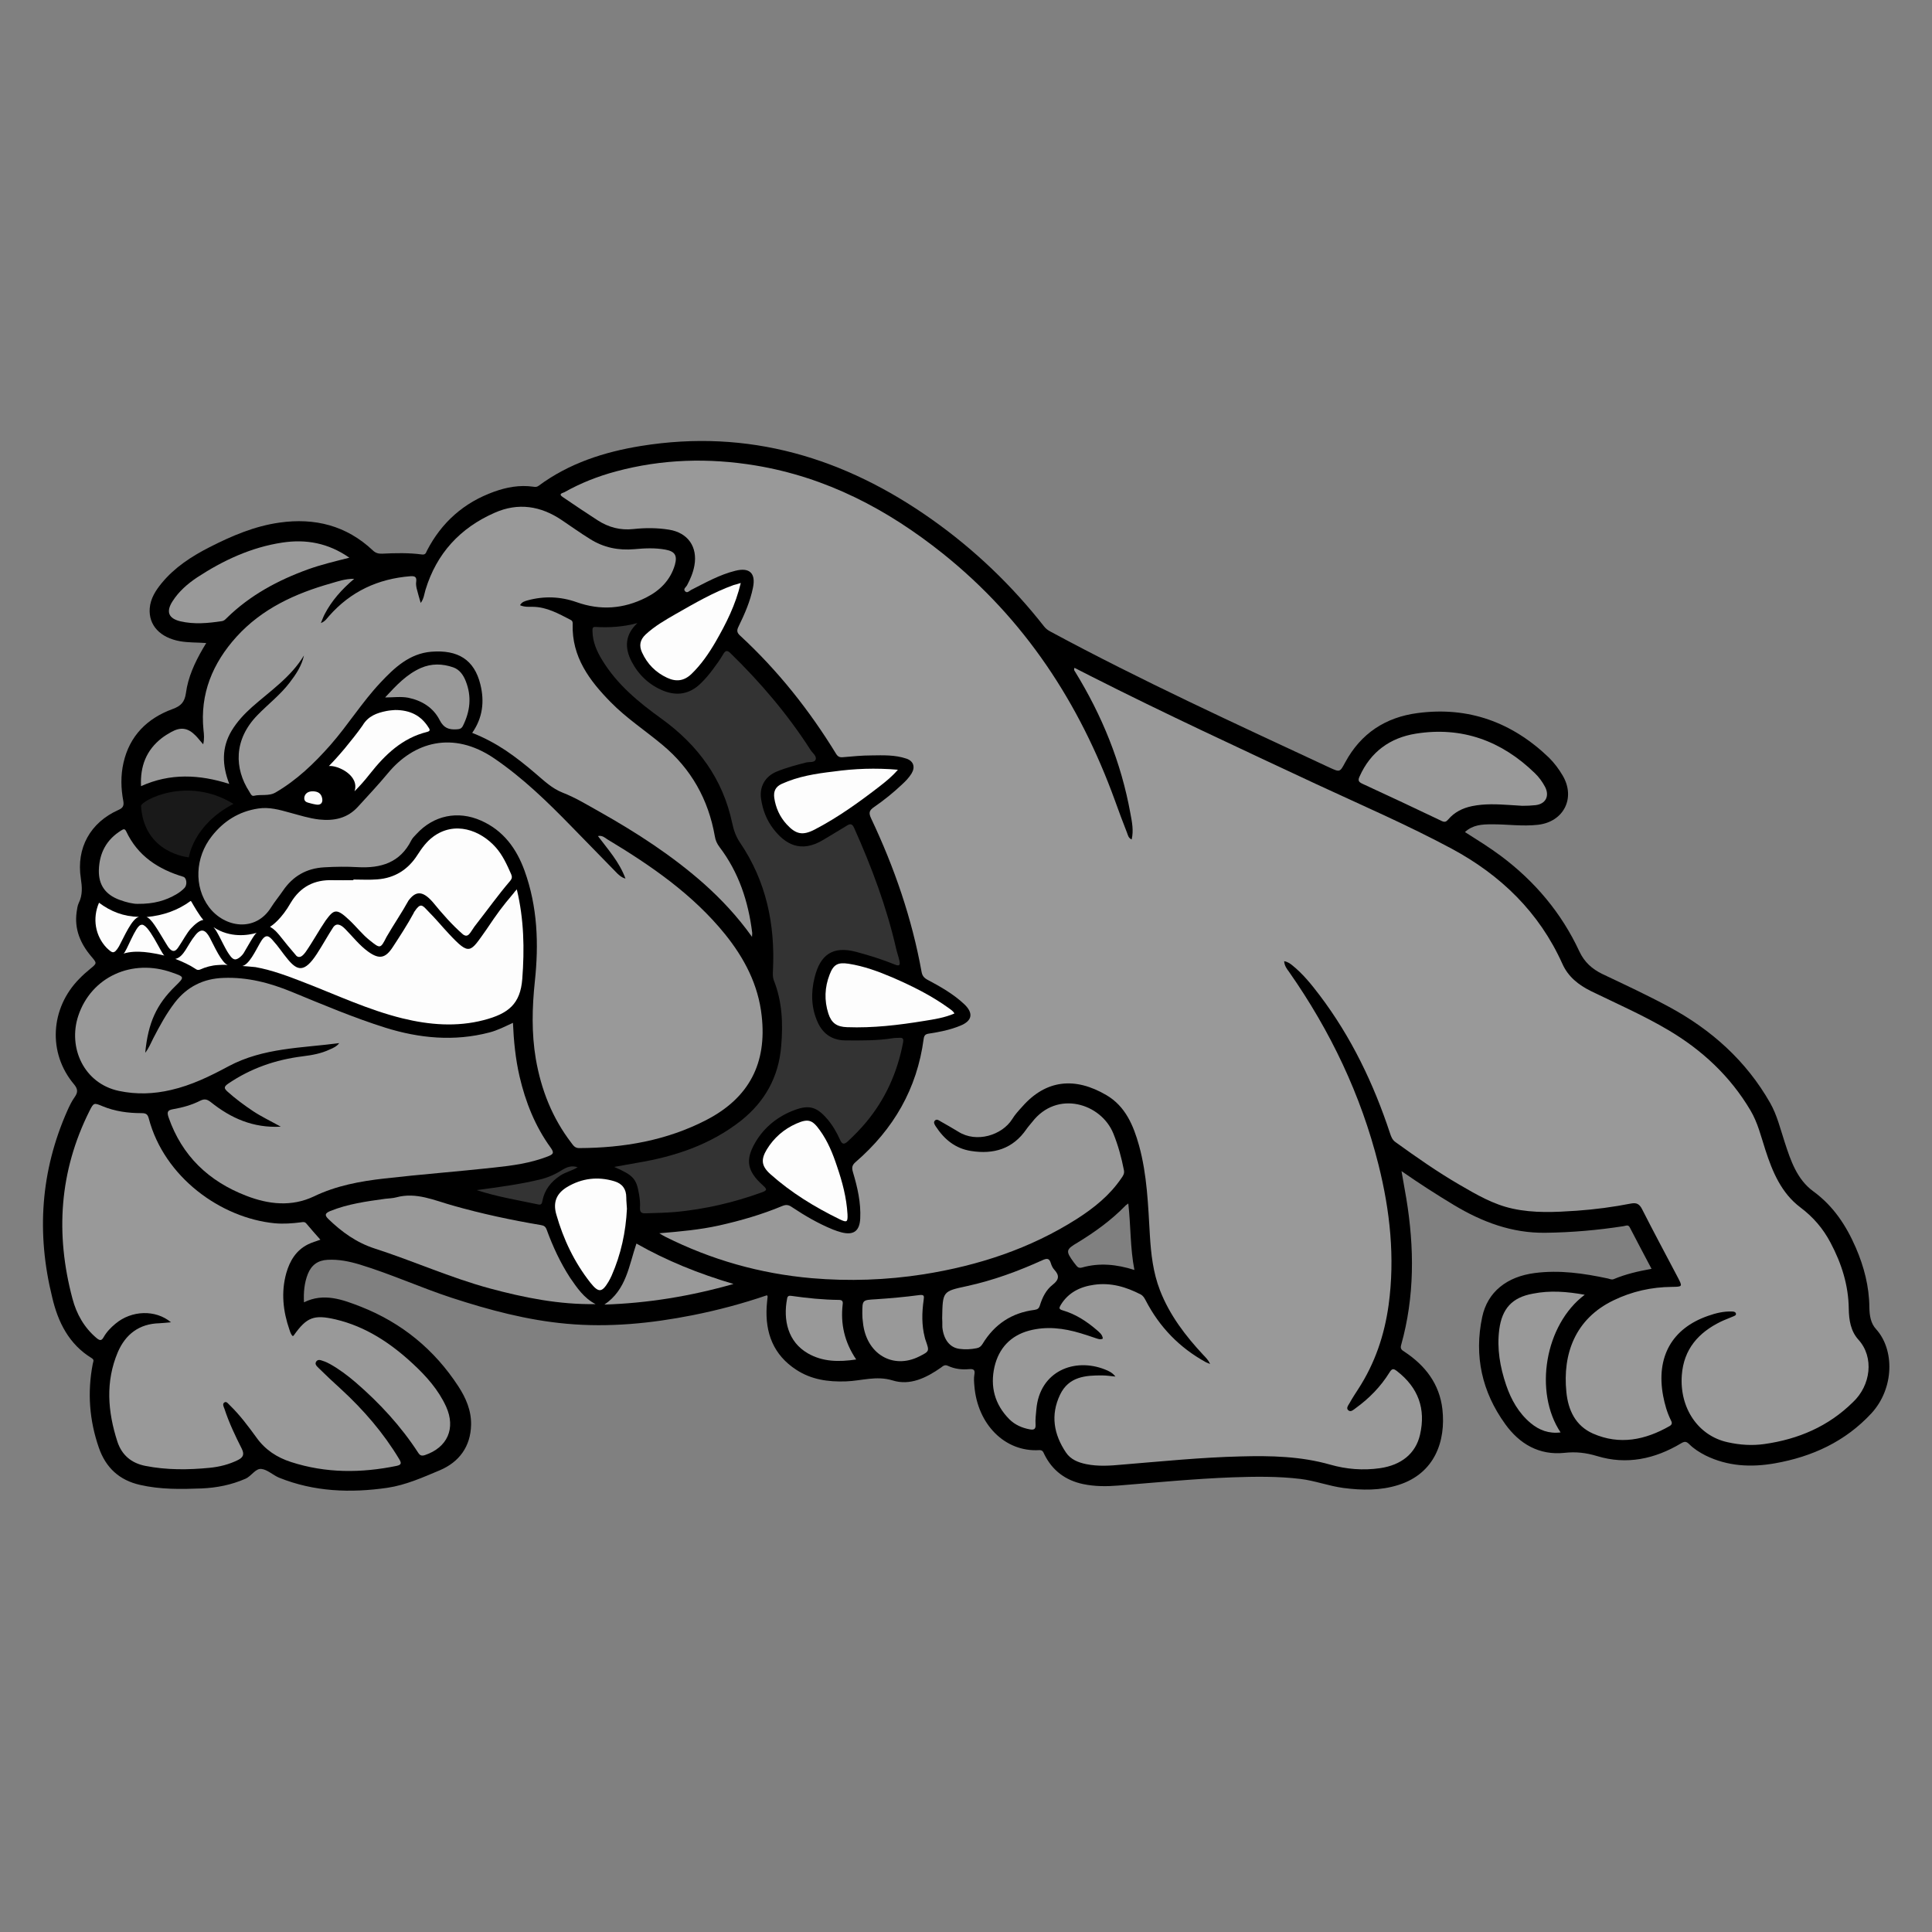 <?xml version="1.0" encoding="utf-8"?>
<!-- Generator: Adobe Illustrator 26.0.1, SVG Export Plug-In . SVG Version: 6.00 Build 0)  -->
<svg version="1.1" id="BD-Body_00000173149472693030331960000001532728153068939708_"
	 xmlns="http://www.w3.org/2000/svg" xmlns:xlink="http://www.w3.org/1999/xlink" x="0px" y="0px" viewBox="0 0 1200 1200"
	 style="enable-background:new 0 0 1200 1200;" xml:space="preserve">
<rect x="0" y="0" width="1200" height="1200" fill="#808080" stroke="none"/>
<style type="text/css">
	.st0{fill-rule:evenodd;clip-rule:evenodd;fill:none;}
	.st1{fill:#999999;}
	.st2{fill:#FDFDFD;}
	.st3{fill:#333333;}
	.st4{fill:#191919;}
</style>
<rect id="_x31_200x1200_Background" class="st0" width="1200" height="1200"/>
<g id="BD-Body">
	<path id="Sillowette" d="M1165.3,825.6c-3.4-3.7-4.1-8.5-4.2-13.5c-0.1-13-3.3-25.3-8.4-37.1c-6-13.8-13.9-25.9-26.5-35.1
		c-10.1-7.4-14-19.1-17.7-30.5c-2.7-8.2-4.7-16.7-9-24.3c-14.9-26.2-36.5-45.5-62.8-59.7c-13.5-7.3-27.5-13.8-41.4-20.4
		c-6.4-3.1-11.2-7.4-14.3-14c-11.1-23.9-27.6-43.5-48.7-59.3c-7.1-5.3-14.7-10-22.4-14.9c4.9-4.5,10.7-4.8,16.4-4.8
		c9.6-0.1,19.2,1.4,28.9,0.3c16.1-1.8,23.6-16.7,15.4-30.6c-2.4-4.1-5.2-7.8-8.5-11.1c-22.9-22-50-31.9-81.6-27.7
		c-19.9,2.6-35.2,12.6-44.9,30.5c-3.4,6.3-3.3,6.3-9.7,3.4c-58.3-27.2-116.9-54-173.6-84.6c-1.5-0.8-2.7-1.7-3.8-3.1
		c-20-25.5-43.2-47.7-69.6-66.4c-54.4-38.5-114-56.5-180.8-45.7c-22.8,3.7-44.6,10.7-63.5,24.7c-1.2,0.9-2.2,0.8-3.4,0.6
		c-8.4-1.2-16.5,0.3-24.3,3.1c-18.7,6.7-32.6,19-41.7,36.6c-0.6,1.2-0.8,2.7-3.1,2.4c-8.2-1.1-16.5-0.9-24.7-0.5
		c-2.3,0.1-4.2-0.4-5.9-2.1c-16.4-15.4-36-20.3-57.9-17.2c-15.6,2.2-29.8,8.3-43.7,15.4c-11.1,5.7-21.4,12.4-29.4,22.1
		c-3.8,4.6-7,9.6-7.5,15.7c-0.8,10.6,6.5,18.3,18.9,20.5c5.2,0.9,10.5,0.7,16.2,1.1c-0.9,1.5-1.5,2.5-2.1,3.5
		c-5,8.6-9.2,17.7-10.5,27.5c-0.8,5.7-3.1,8.1-8.3,10c-15.8,5.8-26.7,16.6-30.5,33.4c-1.8,7.9-1.6,15.9-0.1,23.8
		c0.5,2.9-0.3,4.3-3.1,5.5c-17.4,7.8-26.2,23.6-23.3,42.4c0.8,5.4,1.2,10.4-1.3,15.4c-0.8,1.7-1,3.7-1.3,5.6
		c-1.5,10.7,2.4,19.7,9.2,27.7c3.5,4.1,3.5,4.1-0.8,7.6c-2.3,1.9-4.6,3.9-6.7,6.1c-18.1,18.3-19.7,46.1-3.4,65.5c2.5,3,2.6,5,0.5,8
		c-1.8,2.5-3.2,5.4-4.5,8.3c-16.7,37.6-19.3,76.4-9.5,116C36,821.3,42.9,835,57,843.6c1.8,1.1,0.8,2.3,0.6,3.6
		c-3.4,17.7-2.1,35,3.8,52c4.3,12.4,12.7,20.2,25.6,23.1c12.6,2.9,25.4,2.7,38.2,2.2c9.4-0.4,18.5-2.2,27.2-6
		c3.8-1.6,6.3-6.6,10-6.1c3.7,0.4,7.1,3.8,10.9,5.4c21.8,8.8,44.4,9.6,67.3,6.3c11.5-1.7,22.1-6.5,32.6-10.9
		c12-5.1,19.1-14.7,19.4-28.2c0.2-8.8-3.2-16.7-7.9-23.9c-14.9-22.9-35.2-39.5-60.6-49.5c-11.3-4.4-23-8.8-35.3-2.7
		c-0.3-6.2,0.2-12,2.4-17.6c2.2-5.5,6.2-8.5,12.2-8.8c7-0.4,13.7,1,20.3,3c19.3,5.9,37.7,14.3,56.9,20.6
		c23.3,7.6,46.9,13.9,71.3,16.1c26.4,2.4,52.5-0.2,78.3-5.3c15.6-3.1,31-7.2,46.2-12.4c0.3,0.6,0.4,0.7,0.4,0.8
		c-0.2,2.1-0.5,4.1-0.6,6.2c-1,16.4,4.2,30.1,18.4,39.3c9.3,6.1,19.8,7.6,30.8,7.2c9.6-0.3,18.8-3.7,29-0.6c10.8,3.4,21-1.6,30.1-8
		c1.3-1,2.4-2,4.4-1c4.1,1.9,8.5,2.4,12.9,2c2.7-0.2,4,0.2,3.4,3.4c-0.4,2.3-0.2,4.7,0,7c1.9,23.8,18.9,41.2,40.3,39.9
		c2.1-0.1,2.5,1.2,3.1,2.5c5,10.2,13.2,16.3,24.2,18.6c7.2,1.5,14.5,1.5,21.8,0.9c23.6-1.9,47.1-4.2,70.8-5.1
		c14.2-0.5,28.3-0.7,42.4,1c9,1.1,17.6,4.4,26.6,5.6c11.6,1.5,23,1.7,34.3-1.9c22.6-7.2,29.4-27.4,27.2-47
		c-1.8-15.7-10.6-27.1-23.4-35.6c-1.7-1.1-3-1.8-2.2-4.4c8.4-30,8.2-60.3,3.2-90.8c-0.9-5.4-1.9-10.8-3-17.1
		c11.2,7.8,21.8,14.6,32.6,21.1c17.5,10.5,36,17.5,56.8,17.2c16.3-0.2,32.4-1.6,48.5-4.1c1.4-0.2,2.9-1.2,3.9,0.8
		c4.4,8.5,8.9,17,13.5,25.7c-8.4,1.5-16.1,3.3-23.5,6.4c-1.3,0.5-2.4-0.1-3.6-0.4c-15-3.2-30-5.4-45.4-3.4
		c-17.2,2.2-29.4,11.6-32.7,27.4c-5.1,24.1-0.1,46.5,14.3,66.4c8.9,12.4,21.1,19.5,36.7,17.9c7.2-0.8,13.4-0.1,20.4,2
		c18.3,5.6,35.9,1.8,52.1-7.9c2.2-1.3,3.3-1.3,5.1,0.5c2.9,2.9,6.4,5.1,10.1,7c13.8,6.8,28.3,7.5,43.1,4.9
		c23.2-4.1,43.7-13.5,60-31.1C1176.6,862.3,1176.8,838.3,1165.3,825.6z M672,787.3c-1.3,0.4-2.4,0.1-3.3-1c-0.6-0.8-1.2-1.5-1.8-2.3
		c-5.1-7-4.9-7.9,2.4-12.2c10.7-6.5,20.8-13.8,29.6-22.8c0.4-0.5,1-0.8,1.9-1.5c1.6,13.8,1.1,27.4,3.8,41.3
		C693.6,785.3,682.9,784.2,672,787.3z"/>
	<g id="Gray_Parts">
		<g id="Leg_and_Paw_Parts">
			<path id="Leg_and_Paw" class="st1" d="M181.9,829.9c0.2-0.2,0.5-0.3,0.6-0.5c8-11.3,12.5-13,25.9-9.9
				c18.7,4.4,34.2,14.7,48.1,27.6c8.3,7.7,15.8,16.1,20.6,26.6c6.1,13.5,0.8,25.4-13.2,30.1c-1.9,0.6-3,0.3-4.1-1.4
				c-10.7-16.5-23.9-30.8-38.7-43.6c-5-4.3-10.3-8.3-16-11.5c-1.4-0.8-2.9-1.5-4.5-2c-1.4-0.5-3.1-1.2-4.2,0.4
				c-1.1,1.6,0.4,2.9,1.4,3.9c4.6,4.5,9.3,9,14.1,13.3c13.9,12.8,26.2,27,36,43.3c1.5,2.5,1.6,3.6-1.6,4.3
				c-22,4.5-43.9,4.6-65.5-2.4c-8.7-2.8-16-7.5-21.5-15.2c-5.1-7-10.3-14-16.5-20c-1-0.9-2-2.6-3.3-1.9c-1.6,0.9-0.6,2.7-0.1,4
				c2.8,8.6,6.7,16.8,10.8,24.9c1.7,3.5,0.8,5.3-2.3,6.9c-5.6,2.8-11.6,4.3-17.8,4.9c-13.3,1.3-26.6,1.4-39.8-1.2
				c-8.6-1.7-14.6-6.6-17.4-15.1c-6-18.6-7.5-37.2,0.3-55.6c4.8-11.1,13.3-17.6,25.8-17.9c2.3-0.1,4.6-0.4,7.2-0.6
				c-9.6-8-24.5-7.5-34.5,0.9c-2.9,2.4-5.5,5.1-7.3,8.3c-1.3,2.3-2.3,2.3-4.3,0.7c-7.8-6.5-12.6-15.1-15.1-24.6
				c-10.7-40.1-8.2-79.1,10.6-116.6c2.6-5.2,2.8-5.1,8.1-2.9c7.7,3.2,15.9,4.3,24.2,4.3c2.7,0,3.8,0.6,4.5,3.3
				c9.6,36.4,44.6,61.8,78.2,65.1c5.5,0.5,11,0.1,16.4-0.6c1.3-0.2,2.3-0.4,3.3,0.8c2.8,3.4,5.7,6.6,8.7,10c-2.7,1-5.3,1.7-7.7,2.9
				c-7.4,3.7-11.3,10.2-13.5,17.9c-3.3,11.9-2,23.7,2,35.2C180.3,827.3,180.6,828.9,181.9,829.9z"/>
			<path id="Paw_Part" class="st1" d="M531.8,844.4c-10.8,1.6-20.8,1.5-30-3.8c-12.4-7.1-15.5-20.7-12.9-34.1
				c0.3-1.7,1.3-1.8,2.7-1.6c9.8,1.4,19.6,2.4,29.5,2.5c2,0,2.6,0.9,2.3,2.8C522,822.3,524.5,833.6,531.8,844.4z"/>
			<path id="Paw_Part_00000005254885933849666250000003107378698027715492_" class="st1" d="M984.3,804.2
				c-24.8,18.6-31.7,60.4-15,85.5c-7.3,0.9-13.3-1.4-18.6-5.8c-7.5-6.3-12.1-14.5-15.2-23.6c-3.8-11.2-5.8-22.6-4.3-34.4
				c1.7-13.1,8-20.1,21-22.4C962.7,801.4,973.2,802.2,984.3,804.2z"/>
			<path id="Paw_Part_00000147220389038550254280000011505495240346232962_" class="st1" d="M585.2,818.7
				c0.3-16.8,0.3-16.6,15.5-19.9c16.1-3.5,31.6-9.2,46.6-16c2.7-1.2,4.4-1.6,5.4,1.8c0.4,1.4,1.1,2.9,2.1,4c3.4,3.6,3,6.3-1,9.4
				c-4.1,3.2-6.4,7.9-7.9,12.8c-0.6,1.9-1.4,2.5-3.4,2.8c-14.1,1.8-24.8,8.9-32.2,21.1c-1,1.6-2,2.4-3.7,2.7
				c-3.5,0.7-7.1,0.9-10.7,0.4c-6-0.8-9.8-5.8-10.6-13.4C585.3,822,585.3,819.8,585.2,818.7z"/>
			<path id="Paw_Part_00000129177242370734486720000006181314005343418518_" class="st1" d="M535.6,816c0-8.7,0-8.5,8.3-9
				c9-0.6,18.1-1.4,27.1-2.6c3.2-0.4,3,0.7,2.7,3c-1.1,7.8-1.3,15.6,0.7,23.3c0.2,0.7,0.3,1.3,0.6,2c2.3,6.6,2.3,6.6-4,9.8
				c-16.5,8.3-33-1.6-35-21C535.7,819.5,535.6,817.6,535.6,816z"/>
		</g>
		<g id="Chest">
			<path id="Chest_Part" class="st1" d="M369.9,810c-22.6,0.4-44.4-4-65.9-9.8c-24.3-6.6-47.3-17-71.2-24.7
				c-11.4-3.7-20.4-10.2-28.8-18.3c-2.7-2.6-1.9-3.7,1.1-5c10.9-4.4,22.5-6,34.1-7.6c2.3-0.3,4.7-0.3,6.9-0.9
				c12.5-3.4,23.7,1.9,35.2,5.1c18,5.1,36.2,9,54.6,12.1c2,0.3,3,1,3.7,3c3.8,10.4,8.4,20.3,14.4,29.6
				C358.4,799.9,362.7,806.3,369.9,810z"/>
			<path id="Chest_Part_00000064354729281083990970000012564295147744032405_" class="st1" d="M375.4,810.3
				c13.7-9.2,15.2-24.2,19.9-37.9c18.8,10.7,38.7,18.7,60.3,25.1C428.8,805.1,402.7,809.4,375.4,810.3z"/>
		</g>
		<path id="Tail" class="st1" d="M937.7,500c-7.8-0.5-15.6-0.9-23.4,0.7c-5.8,1.2-10.9,3.7-14.8,8.3c-1.3,1.5-2.2,1.8-4.1,0.9
			c-16.3-7.8-32.7-15.5-49.2-23.1c-2.6-1.2-2.8-2.3-1.7-4.6c6.8-15.2,18.8-23.9,34.8-26.5c28.7-4.6,53.3,4.4,74,24.5
			c2.6,2.5,4.7,5.4,6.4,8.6c2.9,5.7,0.3,10.6-6,11.3c-2.7,0.3-5.5,0.4-8.2,0.4C942.9,500.4,940.3,500.1,937.7,500z"/>
		<path id="Body" class="st1" d="M1154.3,832.1c-4.8-5.3-5.9-12.2-6-19.3c-0.2-14.6-4.5-28.1-11.3-40.9c-4.6-8.8-10.8-16-18.8-22
			c-11.8-8.9-17.3-22.1-21.7-35.7c-2.7-8.3-4.7-16.9-9.3-24.6c-12.5-21.1-29.9-37.3-50.8-49.7c-15.5-9.2-32-16.4-48.2-24.3
			c-7.7-3.8-14.2-8.9-17.8-17c-14.4-32-38.3-55.1-68.8-71.5c-27.4-14.7-55.9-27-84.1-40.1c-47-22-94.2-43.8-140.5-67.3
			c-3.2-1.6-6.4-3.3-9.6-4.9c-0.6,1.3,0,1.8,0.3,2.3c16.8,27.3,28.7,56.5,34.4,88.1c1,5.3,2.1,10.6,0.8,16.2
			c-2.1-0.9-2.3-2.7-2.9-4.2c-2.6-6.6-5.1-13.3-7.5-20c-22-60.6-56.1-112.7-106.8-153.3c-34.5-27.6-72.5-47.5-116.5-54.8
			c-29.1-4.8-58-4-86.6,3.7c-11.2,3-21.9,7.2-32,12.9c-0.8,0.5-4.2,0.9-1.1,3c7.2,4.9,14.3,9.7,21.6,14.4c6.8,4.4,14.1,6.4,22.3,5.5
			c7.4-0.8,14.8-0.8,22.2,0.4c11.7,1.9,17.8,10.7,15.7,22.3c-0.8,4.4-2.5,8.4-4.6,12.3c-0.6,1.1-2.4,2.1-1.3,3.5
			c1.4,1.7,2.7-0.1,3.9-0.7c8.9-4.5,17.7-9.5,27.5-11.9c8.8-2.2,12.7,1.6,10.9,10.4c-1.7,8.6-5.2,16.5-9,24.3c-1.2,2.4-1,3.8,1,5.6
			c23.4,21.6,43,46.3,59.6,73.4c1.1,1.8,2.3,2.3,4.3,2.1c5.9-0.5,11.8-1.1,17.7-1.1c7.3-0.1,14.6-0.4,21.7,2
			c4.4,1.5,5.6,5.2,3.2,9.2c-1.6,2.6-3.7,4.8-5.9,6.8c-5.4,5.1-11.2,9.8-17.3,14c-3.1,2.1-3.6,3.6-1.9,7.2
			c14.4,30.4,25.3,62,31.3,95.2c0.4,2.3,1.4,3.7,3.6,4.9c8.1,4.3,16.2,8.9,22.9,15.2c5.9,5.6,5,10.4-2.5,13.4
			c-6.3,2.6-12.9,3.9-19.5,4.9c-2.1,0.3-2.9,1.1-3.2,3.3c-4.1,31-18.8,56.2-42.3,76.5c-2.3,2-2.4,3.6-1.6,6.3
			c2.8,9.4,5,18.9,4.5,28.8c-0.4,7.8-4.2,10.5-11.8,8.5c-1.7-0.5-3.4-1-5.1-1.7c-9.1-3.7-17.5-8.6-25.6-14c-2-1.4-3.6-1.6-6-0.6
			c-12.7,5.3-25.9,9.1-39.3,12.1c-11.8,2.6-23.8,3.7-37,4.8c1.9,1.1,2.7,1.7,3.6,2.1c28.7,14.4,59,23,91,25.8
			c23.2,2,46.4,1.2,69.5-2.4c34-5.4,66.2-15.9,95.4-34.5c10.6-6.8,20.3-14.6,27.5-25.2c1-1.4,2-2.8,1.6-4.9
			c-1.5-7.8-3.6-15.5-6.6-22.9c-7.6-18.7-34.9-27.2-50.4-7.1c-1.2,1.5-2.5,2.9-3.6,4.5c-8.4,12.2-20.3,15.7-34.3,13.5
			c-9.8-1.5-16.7-7.2-22-15.3c-0.7-1.1-1.7-2.6-0.4-3.7c1.1-1,2.4,0,3.4,0.6c3.7,2.1,7.4,4.2,11,6.4c11.3,7.2,27.2,2.2,33.5-7.8
			c1.7-2.8,4-5.3,6.2-7.7c14.8-16.9,32.9-18.6,52.3-7.2c11.8,6.9,16.8,18.8,20.3,31.4c5,18.2,5.6,36.9,6.7,55.6
			c0.7,11.7,2,23.2,6.3,34.3c6,15.4,15.8,28.2,26.9,40.1c1.4,1.5,3,2.9,4.2,5.6c-1.4-0.6-2-0.8-2.6-1.1c-16.4-9-28.8-21.8-37.4-38.4
			c-0.8-1.5-1.5-2.8-3.1-3.7c-9.1-4.7-18.6-7.5-29-6c-8.6,1.2-16,4.8-20.7,12.6c-1.1,1.9-1.1,2.6,1.3,3.3c7.9,2.3,14.7,6.7,20.9,12
			c1.7,1.5,3.7,2.9,4,5.5c-1.4,0.8-2.7,0.3-4-0.1c-3.2-1.1-6.5-2.2-9.8-3.2c-10.6-3.2-21.3-4.5-32.1-1.6
			c-11.4,3.1-18.7,10.9-21.4,22.4c-2.8,12.3,0.1,23.4,9.2,32.6c3.5,3.5,7.9,5.4,12.7,6.3c2.4,0.4,3.8,0.1,3.6-3
			c-0.2-3.1,0.2-6.3,0.5-9.5c2.1-23.7,23.7-32.2,42.6-24.7c2.2,0.9,4.5,1.8,6.5,4.4c-3.2-0.3-5.6-0.7-8-0.7
			c-10.6-0.1-21,0.7-26.4,12c-6,12.6-3.9,24.6,3.7,35.9c2.9,4.3,7.6,6.2,12.6,7.2c7.4,1.5,14.8,1,22.2,0.3c24.5-2,49-4.5,73.7-5.1
			c18.7-0.5,37.3-0.1,55.6,5.1c10.1,2.9,20.5,3.7,31,2.2c13.1-1.9,22.1-9,24.8-20.8c3.7-16.1-1.1-29.2-14.2-39.4
			c-2.3-1.8-3.2-1.8-4.8,0.8c-5.4,8.7-12.5,16-20.8,22c-1.4,1-3.1,2.8-4.7,1.5c-1.7-1.4,0.1-3.3,0.9-4.8c1.6-2.9,3.4-5.6,5.2-8.4
			c10.4-16,16.3-33.5,18.9-52.3c4-29.4,0.9-58.4-6.3-87.1c-10.9-43.4-29.9-83.1-55.5-119.7c-1.4-1.9-2.9-3.8-3.1-6.7
			c2.3,0.4,3.7,1.5,5.1,2.6c6.6,5.3,11.8,11.8,16.9,18.5c19.7,26,33.6,55,43.8,85.9c0.7,2.1,1.4,4,3.4,5.4
			c12.9,9.3,26,18.5,39.8,26.5c10.5,6.1,20.9,12.2,32.9,14.8c13.2,2.9,26.5,2.2,39.8,1.3c11.4-0.8,22.7-2.3,33.9-4.5
			c3.2-0.6,5.1,0.3,6.7,3.5c7.2,14.2,14.8,28.3,22.2,42.4c3,5.8,3,5.8-3.6,5.9c-12.7,0.1-24.8,2.8-36.2,8.3
			c-24,11.5-31.8,33.4-29.4,57c1.1,11.3,5.7,21,16.5,25.8c16.6,7.3,32.5,4,47.7-4.7c1.8-1.1,1.4-2.3,0.6-3.8
			c-2.3-4.7-3.7-9.7-4.7-14.9c-4.5-24.1,5.4-41.9,27.9-49.7c4.8-1.7,9.7-2.9,14.9-2.7c1,0,2.1,0.2,2.4,1.2c0.3,1.2-0.9,1.5-1.8,1.9
			c-2.5,1.1-5.1,2-7.6,3.2c-13.9,6.8-23,17.1-24.2,33.2c-1.5,20.4,10.1,37.7,28.5,41.7c7.6,1.7,15.2,2.2,22.9,1.1
			c21-3,39.6-10.9,54.9-26C1162,860.5,1164.2,843,1154.3,832.1z"/>
		<g id="Head">
			<path id="Chin" class="st1" d="M210.7,647.9c-23.3,3.1-47.1,2.8-68.8,14.4c-11.3,6.1-23,11.8-35.7,14.7
				c-10.7,2.5-21.4,2.9-32.3,0.6C52.1,673,42.1,650.7,48.6,631c8-24.2,33.4-35.9,58.4-26.9c7.7,2.7,7.7,2.7,1.9,8.4
				c-11.7,11.4-16.9,22.7-18.7,41.4c2.3-2.9,3.5-6.1,5-9c4-7.7,8.1-15.3,13.4-22.2c7.6-9.8,17.7-14.9,30.2-15.3
				c14.9-0.6,28.9,3.1,42.5,8.7c19.2,7.9,38.3,16,58,22.2c21.1,6.6,42.8,8.7,64.6,3c5.1-1.3,9.7-3.7,14.7-6
				c0.5,11.5,1.6,22.5,4.1,33.3c3.7,15.9,9.7,31,19.3,44.2c2.5,3.4,1.5,4.2-1.8,5.5c-10.8,4.2-22.1,5.7-33.4,6.9
				c-22.7,2.5-45.4,4.2-68.1,6.8c-15,1.7-29.8,4.4-43.7,11.1c-13.9,6.6-28.2,5-42.1-0.4c-23.3-9-39.9-24.8-48.2-48.7
				c-1.1-3.3-0.7-4.5,3-5.1c5.8-1,11.5-2.6,16.8-5.3c2.7-1.3,4.3-0.7,6.5,1c12.4,9.9,26.1,16.1,43.4,15.2c-6.3-3.5-12-6.2-17.3-9.7
				c-5.5-3.7-10.8-7.6-15.7-12c-2.2-2-2.6-3,0.3-5c14.1-9.6,29.5-14.9,46.3-17c5.7-0.7,11.4-1.7,16.7-4.2
				C207.1,650.9,209.2,649.9,210.7,647.9C210.6,647.9,210.7,647.9,210.7,647.9z"/>
			<path id="Cheek" class="st1" d="M388.5,545.7c-3.9-10.5-10.9-18.1-17.1-26.4c2.6-0.6,4.3,1,5.8,2c27.1,16.3,53,34.1,73.1,58.9
				c12,14.9,20.7,31.4,22.8,50.8c3.3,29.4-7.8,50.8-34.1,64.5c-24.8,12.9-51.6,17.5-79.3,17.6c-2.6,0-3.6-1.6-4.8-3.2
				c-11.9-15.5-18.8-33.1-22.1-52.2c-2.7-16-2.3-32-0.6-48.1c2.5-23.3,1.7-46.4-6.4-68.8c-5-13.8-13.2-25-27-31.1
				c-14.4-6.4-29.5-3.3-40.2,8.4c-1.1,1.2-2.4,2.4-3.1,3.8c-7,14-19,17.5-33.4,16.7c-6.8-0.4-13.7-0.3-20.6,0.1
				c-11.2,0.6-19.6,5.5-25.8,14.6c-2.3,3.4-5,6.6-7.2,10.1c-9.7,15.8-29,12.9-38.7,0c-9.4-12.6-8.7-30.8,1.8-44.1
				c7.3-9.3,16.8-15.3,28.7-17.1c6.9-1.1,13.4,0.8,19.9,2.6c6,1.6,11.9,3.5,18,4.2c9.3,1,17.7-0.7,24.3-8.1
				c6.2-6.8,12.5-13.5,18.4-20.6c16-19.4,40.4-26.7,66-9.3c17.9,12.2,33.2,27.1,48.2,42.5c9.5,9.8,19,19.5,28.5,29.2
				C384.8,543.7,385.9,545,388.5,545.7z"/>
			<path id="Upper_Lip" class="st1" d="M85.6,561.4c-2.7,0.1-7.1-0.9-11.4-2.5c-8.6-3.2-13-9.1-12.8-18.4c0.3-10.7,4.7-19,13.9-24.7
				c1.3-0.8,2.2-1.3,3.1,0.6c7.2,15.3,19.9,23.5,35.5,28.2c2,0.6,2.6,4.9,0.7,6.9c-1.4,1.5-3.1,2.8-4.8,3.8
				C102.9,559.4,95.5,561.5,85.6,561.4z"/>
			<path id="Eye_Lid" class="st1" d="M239.2,433.2c7-7.6,13.4-14.4,22.2-18.3c6.7-2.9,13.4-2.7,20.1-0.4c4,1.4,6.3,4.8,7.8,8.6
				c3.8,9.6,2.7,18.8-1.8,27.8c-0.9,1.7-2,2-3.9,2.1c-4.8,0.3-8-0.8-10.5-5.7c-3.9-7.7-10.9-12.1-19.4-13.9
				C249,432.5,244.5,433.2,239.2,433.2z"/>
			<path id="Forehead" class="st1" d="M220,359.5c-8,6.8-14,13.7-18.3,21.9c-0.8,1.5-1.4,3.2-2.4,5.6c2.8-1.1,3.8-3,5.1-4.4
				c13.4-15.2,30.3-23.1,50.5-24.7c2.9-0.2,4,0.5,3.6,3.5c-0.2,1.3,0,2.8,0.3,4.1c0.7,2.9,1.6,5.8,2.5,9c2-2.6,2.2-5.6,3-8.2
				c6.9-22.6,21.5-38.4,42.9-47.8c14.6-6.5,28.7-4.3,41.8,4.6c5.8,3.9,11.5,8,17.5,11.7c8.4,5.3,17.6,7.2,27.6,6.3
				c6.4-0.6,12.9-0.9,19.3,0.3c5.8,1.1,7.4,3.6,5.8,9.4c-2.8,9.6-9.4,16.1-18,20.4c-13.9,7-28.2,8.1-43.1,2.8
				c-9.9-3.5-20.1-3.9-30.4-1.1c-1.7,0.5-3.5,0.9-4.7,3c2.6,1.2,5.4,1,7.9,1c8.8,0.1,16.1,4.3,23.5,8.1c1.2,0.6,1.4,1.5,1.3,2.7
				c-0.6,20.3,10.4,35,23.7,48.5c9.8,10,21.5,17.6,32.1,26.5c17.8,14.8,28.5,33.9,32.5,56.7c0.4,2.6,1.4,4.7,2.9,6.7
				c12,15.8,17.9,33.8,20.3,53.2c0.1,0.6-0.1,1.2-0.1,2.6c-9-12.6-19-23.3-30-33.1c-19.8-17.5-41.8-31.7-64.7-44.6
				c-7.5-4.2-15-8.8-23-11.9c-6.6-2.6-11.5-7.4-16.7-11.8c-5.9-5.1-12.1-10-18.6-14.4c-6.5-4.3-13.4-8-20.8-10.9
				c6.5-9.3,7.7-19.4,5.1-30c-3.8-15.6-14.1-21.7-30.5-20.4c-13.5,1.1-22.9,9.9-31.6,19.2c-11.4,12.1-20.2,26.4-31.2,38.9
				c-10,11.3-20.7,21.6-33.9,29.3c-4.3,2.5-9.1,1-13.6,2.1c-1.4,0.3-2.1-1.6-2.8-2.7c-9.1-14.1-9.9-32,5.1-47.4
				c6.6-6.8,14.2-12.6,20-20.2c3.9-5.1,7.5-10.4,8.9-16.9c-8.1,13.5-20.9,22-32.3,32.1c-4.8,4.3-9.2,9-12.6,14.6
				c-6.3,10.5-6,21.4-1.5,33.1c-18.6-5.9-36.7-6.8-54.8,1.4C87,476,90.8,466,100.4,458.5c1.8-1.4,3.9-2.7,5.9-3.8
				c5.9-3.3,10.4-2.7,15.2,2.2c1.5,1.5,2.8,3.3,4.7,5.4c0.8-3.2,0.5-6.1,0.2-8.8c-2.3-22.6,5.7-41.6,20.5-58
				c15.9-17.5,36.5-26.9,58.8-33.2C209.9,361.1,214.2,359.5,220,359.5z"/>
			<path id="Ear" class="st1" d="M217,346.4c-9.1,2.3-17.5,4.3-25.6,7.2c-18.8,6.8-36.1,16.1-50.5,30.2c-0.9,0.9-1.7,1.8-3.1,2
				c-8.6,1.3-17.2,2.1-25.8,0.1c-7.4-1.8-9-6-4.8-12.5c3.9-6.1,9.3-10.8,15.3-14.8c16.2-10.6,33.6-18.7,52.9-21.6
				C190,334.8,203.8,337.2,217,346.4z"/>
		</g>
	</g>
	<g id="White_Parts">
		<g id="Spikes">
			<path id="Spike_00000041292950597516356200000002455401688892479400_" class="st2" d="M389.4,750.8c-0.7,14.4-3.7,28.3-9.5,41.5
				c-0.6,1.3-1.2,2.5-1.9,3.7c-4.1,6.9-6.2,7.1-11.3,0.7c-10-12.7-16.8-27-21.2-42.5c-2.1-7.4,0.1-12.9,6.7-16.9
				c9.2-5.5,19.1-6.7,29.4-3.6c5,1.5,7.4,4.9,7.4,10.1C389,746.2,389.3,748.5,389.4,750.8z"/>
			<path id="Spike_00000064318660959273555340000011029414718169988529_" class="st2" d="M526.4,754.2c0.2,4.8-0.3,5.3-4.7,3.2
				c-15.6-7.6-30.3-16.6-43.3-28.2c-5.5-5-5.9-9-2.1-15.3c4.4-7.2,10.6-12.6,18.3-16c7.3-3.2,9.9-2.5,14.6,4.1
				c5,6.9,8.1,14.6,10.7,22.5C523.2,734.1,525.8,743.9,526.4,754.2z"/>
			<path id="Spike_00000111175258037863882070000006061723647397937026_" class="st2" d="M592.8,629.5c-6,2.6-12.4,3.6-18.7,4.6
				c-15.9,2.6-31.8,4.5-48,3.9c-6.4-0.2-9.7-2.6-11.6-8.5c-2.6-8.1-2.3-16.3,0.8-24.2c2.4-6.3,5.1-7.7,11.8-6.7
				c9.6,1.5,18.5,4.8,27.4,8.6c12.2,5.3,24.1,11.2,35,19.1C590.6,627.2,592,627.9,592.8,629.5z"/>
			<path id="Spike" class="st2" d="M557.7,478.1c-3.7,4.3-7.5,7.3-11.2,10.2c-12.8,9.9-26,19.4-40.4,26.9
				c-7.5,3.9-11.7,3.1-17.5-3.2c-4.3-4.7-6.8-10.3-7.7-16.5c-0.5-3.9,0.7-6.8,4.6-8.6c10.3-4.7,21.2-6.4,32.3-7.7
				C530.8,477.4,543.7,476.9,557.7,478.1z"/>
			<path id="Spike_00000098943791795790263770000007251386862308892862_" class="st2" d="M460.1,362.1c-3.2,13.6-9.1,25.2-15.6,36.5
				c-4.2,7.2-8.9,14.1-15,20c-4.6,4.4-9.5,5-15.1,2.4c-7.1-3.3-12.3-8.5-15.6-15.7c-2-4.3-1.3-7.9,2.2-11.2
				c5.7-5.3,12.4-9.1,19-12.9c11.6-6.6,23.1-13.3,35.6-17.8C456.9,363.1,458.2,362.7,460.1,362.1z"/>
		</g>
		<g id="Teeth">
			<path id="Lower_Big_Teeth" class="st2" d="M321,552.4c4.5,18.8,4.8,37.1,3.4,55.6c-1.2,15.6-8.6,21.6-23.9,25.6
				c-16.9,4.4-33.9,3-50.6-1.1c-21.1-5.2-40.8-14.5-61-22.3c-9.8-3.8-19.7-7.6-30.2-9.5c-1.3-0.2-8.2-0.7-8.2-0.7
				c4.2-0.8,8.3-9.6,10.9-14.1c3.4-6.2,5.4-4.8,7.9-2c4,4.4,5.9,7.7,9.5,12c5.9,7.1,10.3,8.4,18-3.4c3.6-5.5,6.9-11.6,10.2-16.6
				c2.1-2.9,4.8-1.6,7.6,1.3c4.6,4.7,8.7,10,14.1,13.9c6.8,4.9,10.7,4.2,15.3-2.9c4.3-6.6,9.2-14.1,12.9-21c0.2-0.4,0.3-0.8,0.6-1.1
				c3.5-5.2,4.7-4.1,7.6-1c6.8,6.9,8.9,9.8,13.8,15c13,13.9,13.1,11.5,23.2-2.7c7-10.4,9.7-14.1,16.9-22.6
				C319.4,554.2,319.9,553.6,321,552.4z"/>
			<path id="Upper_Big_Teeth" class="st2" d="M219.5,546.3c4.9,0,9.9,0.3,14.8-0.1c10.9-0.8,19.2-6.1,25-15.2
				c2.7-4.2,5.6-8.2,9.6-11.2c13.5-10.1,29.5-4.2,39,6.5c4.3,4.8,7,10.8,9.6,16.7c0.7,1.6,0.5,2.8-0.6,4.1
				c-7.7,9-13.6,17.4-22.2,28.4c-2.8,3.9-3.8,7.2-7.1,4.9c-6.8-5.9-12.9-12.9-18.8-20.1c-6.8-7.8-11-6.4-15.1-0.9
				c-4,7.3-9.1,14.7-13.6,22.5c-3.8,7.5-3.9,7.4-10.4,2.2c-4.4-3.4-8.7-8.9-12.7-12.6c-8.2-7.8-9.7-6.5-14.7,0.2
				c-4,5.8-8.2,13.5-12.4,19.5c-1.9,2.6-3.7,4.1-5.7,2.6c-4.7-5.5-6.2-7.3-10.8-13.1c-1.6-1.8-2.5-3.1-5.7-5.1
				c1.3-0.6,7.3-5,12.9-14.9c6-10,14.7-14.4,26.1-14c4.3,0.1,8.5,0,12.8,0C219.5,546.5,219.5,546.4,219.5,546.3z"/>
			<path id="Small_Tooth" class="st2" d="M61.5,560.7c7.2,5.4,15.2,8.6,24.8,8.8c-4.4,1-9.2,12.4-12.4,18.3c-3.2,5.4-4.3,4-7.6,1
				C59.1,581.3,57.3,570.4,61.5,560.7z"/>
			<path id="Small_Tooth_00000176745456225691667590000008746361511290254734_" class="st2" d="M108.9,595.6
				c5.4-1.2,7.4-8.6,12.3-14.6c3.9-5,6.6-3.2,9.1,1.4c2.9,5.5,7.2,15.3,11.1,17c-2-0.1-1.3-0.3-6,0c-3.8,0.2-7.6,1.2-11.1,2.8
				c-1.2,0.5-2.1,0.2-3-0.5C117.9,599.4,113.3,597.3,108.9,595.6z"/>
			<path id="Small_Tooth_00000010275980468834045570000004816705062781485477_" class="st2" d="M91,569.6c10.5-1,19.5-4.2,27.4-10
				c0.2,0.1,0.3,0.2,0.4,0.3c1.9,3.3,4.9,8.5,7.5,11.5c-2.3,0.2-5.3,2.7-7.8,5.4c-2.4,2.6-5.1,7.7-7.3,10.9
				c-2.2,3.7-4.5,4.7-8.1-1.7C97.5,576.8,94,570.5,91,569.6z"/>
			<path id="Small_Tooth_00000161626082163409758430000011821844150332903344_" class="st2" d="M132.6,575.9
				c10.3,6.8,21.5,5.1,26.8,3.5c-1.6,1-5.5,8.4-8,12.5c-1.1,1.8-3.7,4.1-5.4,4c-1.9-0.1-3.5-2.8-4.9-5
				C138.2,586,134.8,578,132.6,575.9z"/>
			<path id="Small_Tooth_00000131366063733043193380000002377201516829066120_" class="st2" d="M102.1,593.5
				c-7.5-1.7-17.3-3.7-25.4-1.2c1.8-0.9,7.5-17.3,10.8-17.8C91.8,572.4,100.2,592.4,102.1,593.5z"/>
		</g>
		<g id="Eye">
			<path id="Eye_White" class="st2" d="M245.4,441c9.3,0,16,3.4,20.6,10.6c0.8,1.2,1.7,2.4-0.7,3c-15.4,3.8-26.1,14.1-35.5,26
				c-3.7,4.7-6,7.2-9.6,10.9c3.3-9.8-10.4-16.3-15.9-15.7c2.3-2.4,5-5.2,9.8-10.9c3.8-4.7,7.7-9.4,11.1-14.3c3.5-5.9,8.9-7.8,14.9-9
				C242.2,441.2,244.2,441.1,245.4,441z"/>
			<path id="Eye_White_Small" class="st2" d="M194.5,491.5c3,0.1,5,1.3,5.6,4.3c0.6,2.9-1,4.5-3.9,3.9c-1.1-0.2-2.2-0.4-3.2-0.7
				c-1.8-0.6-4.3-0.6-4-3.7C189.4,492.9,191.3,491.4,194.5,491.5z"/>
		</g>
	</g>
	<path id="Collar" class="st3" d="M395.9,387c-7.8,7.3-8,15.4-3.6,23.9c4.4,8.4,11.1,14.7,19.9,18.2c8.4,3.3,16.1,2,22.8-4.4
		c2.8-2.7,5.3-5.6,7.6-8.7c2.3-3.1,4.6-6.2,6.5-9.5c1.5-2.6,2.6-2.8,4.7-0.7c18.7,18.2,35.6,38.1,49.7,60.1c1.2,1.9,3.9,3.7,3.1,5.9
		c-0.7,2-3.9,1.3-5.9,1.8c-6.2,1.6-12.4,3.2-18.4,5.7c-7,2.9-10.7,9.3-9.6,16.8c1,6.9,3.4,13.2,7.7,18.8c7.1,9.2,16.9,15.4,31.2,6.6
		c4.7-2.9,9.5-5.6,14.1-8.5c2.3-1.5,3.6-1.6,4.9,1.4c10.8,24.2,20.1,48.9,26,74.8c0.6,2.7,1.6,5.2,2.1,7.9c0.4,2,0.1,3.2-2.6,2.1
		c-7.9-3.2-16.1-5.8-24.4-8c-14.4-3.8-22.2,1.7-25.7,15.8c-2.4,9.5-2.2,19.1,2,28.2c3.3,7.1,9,10.9,16.9,11c10,0.1,20.1,0.2,30-1.4
		c1.2-0.2,2.5-0.1,3.7-0.2c2.4-0.2,2.7,0.9,2.3,3c-3.5,18.4-10.9,35-22.9,49.4c-3.5,4.2-7.3,8.1-11.4,11.9c-2.6,2.4-3.7,1.6-4.9-1.1
		c-2.1-4.6-4.6-9-8-12.9c-6.3-7.3-11.1-8.8-20-5.5c-10.6,3.9-19.2,10.8-24.8,20.6c-6,10.5-4.9,17.4,4.9,26.2
		c2.8,2.5,2.8,3.2-0.9,4.5c-17.4,6.3-35.2,10.4-53.6,12.1c-6,0.5-12.1,0.6-18.1,0.8c-2.4,0.1-3.8-0.3-3.7-3.3
		c0.2-2.9-0.1-5.8-0.6-8.6c-1.6-9.6-3.5-11.7-15.4-16.9c5-0.9,9.4-1.7,13.9-2.5c23.6-3.9,45.7-11.2,64.8-26.2
		c15-11.9,23.5-27.4,25-46.3c1.2-13.9,0.7-27.7-4.6-41c-0.7-1.9-0.6-3.9-0.5-6.1c1.4-28.6-4.2-55.4-20.5-79.4
		c-2.5-3.7-3.9-7.7-4.8-12c-5.8-27.5-21.3-48.5-43.8-64.8c-14.2-10.2-27.6-21.2-36.9-36.4c-3.4-5.5-6-11.4-6.1-18.1
		c0-1.2-0.2-2.7,1.7-2.6C378.5,389.9,387.1,389.4,395.9,387z M334.3,748.1c1.9,0.4,2.3-0.5,2.6-2.2c1.3-6.8,5.2-11.8,10.9-15.6
		c3.4-2.3,7.5-3.1,11-5.3c-3.8-1.3-6.8-0.1-10,1.9c-4.1,2.6-8.7,4.6-13.4,5.7c-12.9,3.1-26,4.8-39.3,6.6
		C308.6,743.3,321.5,745.4,334.3,748.1z"/>
	<path id="Nose_Tip" class="st4" d="M117.3,532.5c0,0-27.8-2.2-29.7-31.9c-0.2-3,28.4-19.1,57.4-1.3
		C119.9,512.4,117.3,532.5,117.3,532.5z"/>
</g>
</svg>
